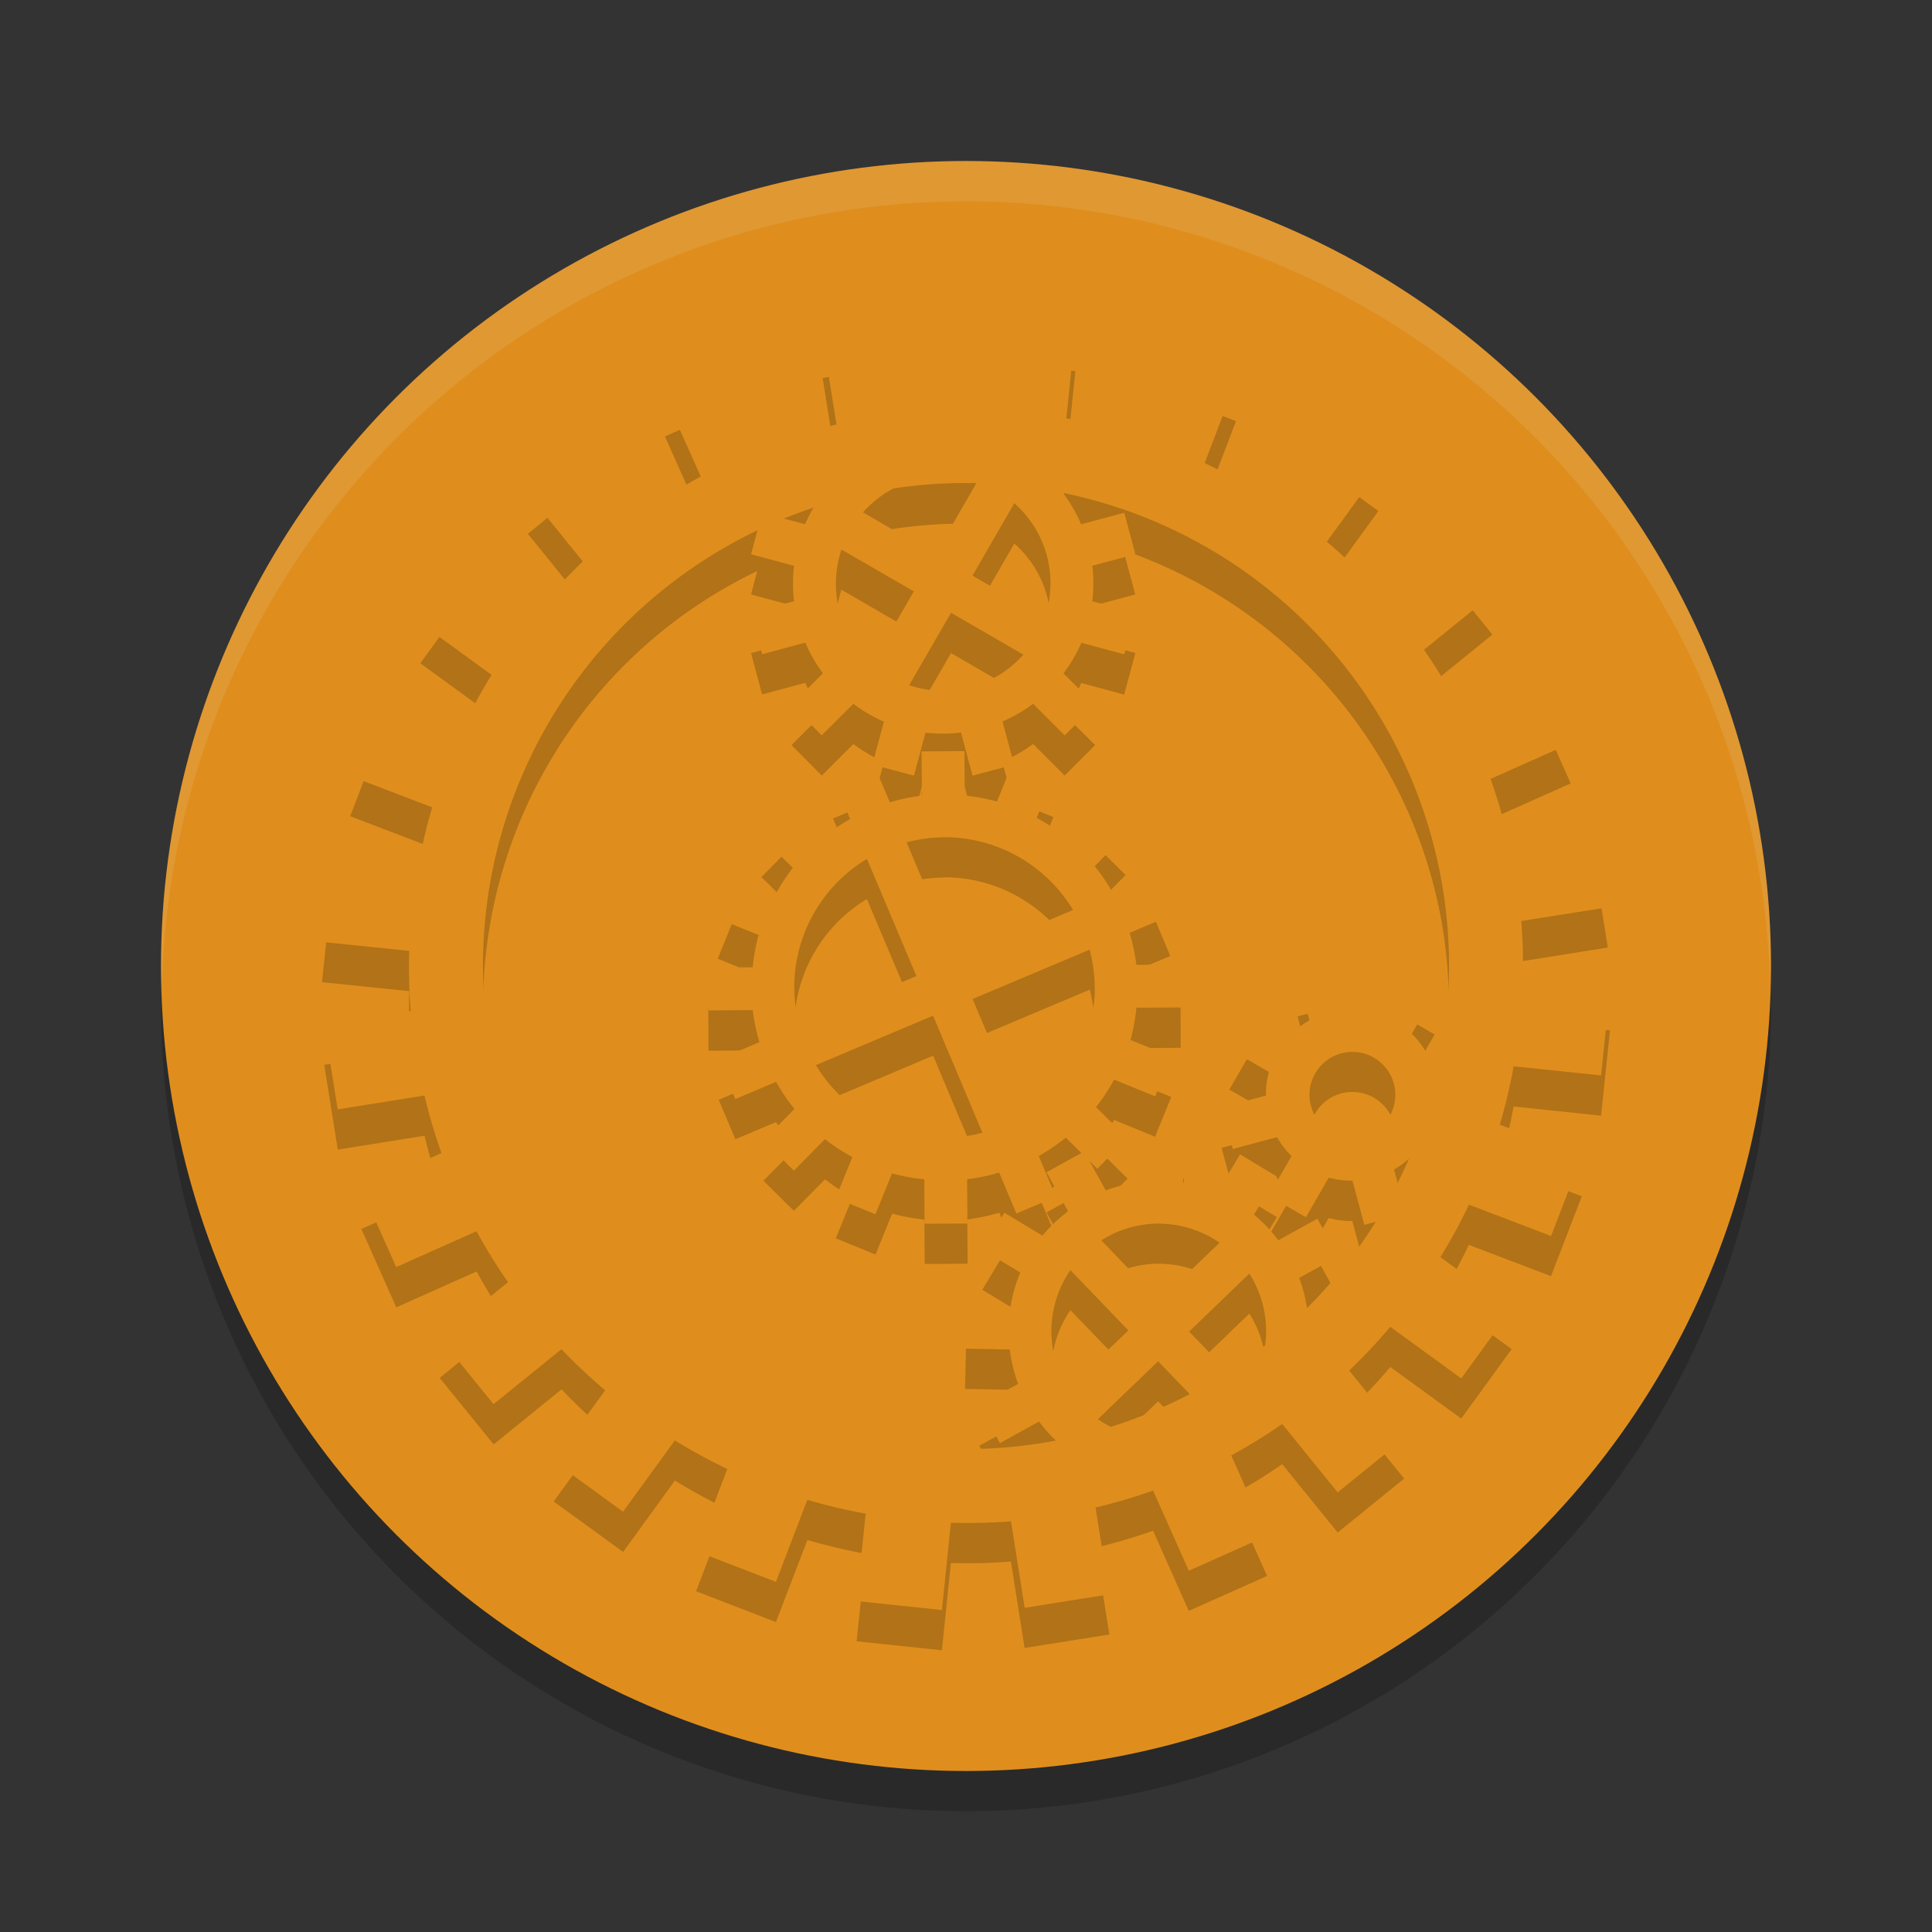 <svg xmlns="http://www.w3.org/2000/svg" width="24" height="24" version="1">
 <rect width="100%" height="100%" fill="#333333" stroke="none"/>
 <circle style="opacity:0.2" cx="12" cy="12.5" r="10"/>
 <circle style="fill:#df8e1d" cx="12" cy="12" r="10"/>
 <path style="opacity:0.2" d="M 12.299,4.5 12.188,5.584 a 6.923,6.923 0 0 0 -0.746,0.018 L 11.271,4.527 10.219,4.695 10.391,5.773 A 6.923,6.923 0 0 0 9.676,5.984 L 9.232,4.988 8.26,5.422 8.705,6.42 A 6.923,6.923 0 0 0 8.072,6.811 L 7.383,5.961 6.557,6.631 7.24,7.475 A 6.923,6.923 0 0 0 6.729,8.018 L 5.848,7.377 5.221,8.24 6.107,8.883 A 6.923,6.923 0 0 0 5.752,9.535 L 4.732,9.146 4.35,10.139 5.369,10.529 a 6.923,6.923 0 0 0 -0.172,0.725 L 4.111,11.141 4,12.201 5.084,12.312 a 6.923,6.923 0 0 0 0.018,0.746 l -1.074,0.17 0.168,1.053 1.078,-0.172 a 6.923,6.923 0 0 0 0.211,0.715 l -0.996,0.443 0.434,0.973 0.998,-0.445 a 6.923,6.923 0 0 0 0.391,0.633 l -0.85,0.689 0.67,0.826 0.844,-0.684 a 6.923,6.923 0 0 0 0.543,0.512 l -0.641,0.881 0.863,0.627 0.643,-0.887 a 6.923,6.923 0 0 0 0.652,0.355 l -0.389,1.02 0.992,0.383 0.391,-1.02 a 6.923,6.923 0 0 0 0.725,0.172 L 10.641,20.389 11.701,20.5 11.812,19.416 a 6.923,6.923 0 0 0 0.746,-0.018 l 0.17,1.074 1.053,-0.168 -0.172,-1.078 a 6.923,6.923 0 0 0 0.715,-0.211 l 0.443,0.996 0.973,-0.434 -0.445,-0.998 a 6.923,6.923 0 0 0 0.633,-0.391 l 0.689,0.85 0.826,-0.67 -0.684,-0.844 a 6.923,6.923 0 0 0 0.512,-0.543 l 0.881,0.641 0.627,-0.863 -0.887,-0.643 a 6.923,6.923 0 0 0 0.355,-0.652 l 1.02,0.389 0.383,-0.992 -1.02,-0.391 a 6.923,6.923 0 0 0 0.172,-0.725 L 19.889,13.859 20,12.799 18.916,12.688 a 6.923,6.923 0 0 0 -0.018,-0.746 L 19.973,11.771 19.805,10.719 18.727,10.891 A 6.923,6.923 0 0 0 18.516,10.176 L 19.512,9.732 19.078,8.76 18.08,9.205 A 6.923,6.923 0 0 0 17.689,8.572 L 18.539,7.883 17.869,7.057 17.025,7.74 A 6.923,6.923 0 0 0 16.482,7.229 L 17.123,6.348 16.26,5.721 15.617,6.607 A 6.923,6.923 0 0 0 14.965,6.252 L 15.354,5.232 14.361,4.85 13.971,5.869 A 6.923,6.923 0 0 0 13.246,5.697 L 13.359,4.611 Z M 12.125,6.506 11.619,7.385 10.721,6.865 A 1.333,1.333 0 0 1 11.098,6.57 6,6 0 0 1 12.125,6.506 Z m 1.088,0.125 a 6,6 0 0 1 4.713,4.926 6,6 0 0 1 -0.02,1.971 l -0.189,0.051 c -0.049,-0.086 -0.109,-0.167 -0.18,-0.236 l 0.285,-0.492 -0.463,-0.268 -0.283,0.492 c -0.096,-0.026 -0.195,-0.038 -0.295,-0.037 l -0.146,-0.549 -0.516,0.137 0.146,0.551 c -0.086,0.049 -0.165,0.109 -0.234,0.18 l -0.492,-0.285 -0.268,0.463 0.492,0.283 c -0.026,0.096 -0.038,0.195 -0.037,0.295 l -0.551,0.146 0.139,0.516 0.549,-0.146 c 0.049,0.086 0.109,0.165 0.18,0.234 l -0.283,0.492 0.461,0.268 0.285,-0.492 c 0.096,0.026 0.194,0.038 0.293,0.037 l 0.148,0.551 0.137,-0.037 a 6,6 0 0 1 -0.852,1.062 1.867,1.867 0 0 0 -0.094,-0.367 l 0.484,-0.268 -0.258,-0.467 -0.484,0.268 a 1.867,1.867 0 0 0 -0.303,-0.318 l 0.285,-0.473 -0.457,-0.275 -0.287,0.473 a 1.867,1.867 0 0 0 -0.422,-0.121 l 0.01,-0.555 -0.533,-0.01 -0.01,0.555 a 1.867,1.867 0 0 0 -0.428,0.105 l -0.205,-0.373 0.102,0.102 0.375,-0.379 -0.391,-0.387 a 2.4,2.4 0 0 0 0.223,-0.342 l 0.51,0.209 0.201,-0.494 -0.508,-0.207 a 2.4,2.4 0 0 0 0.074,-0.4 l 0.551,-0.004 -0.002,-0.533 -0.551,0.004 a 2.4,2.4 0 0 0 -0.084,-0.398 l 0.508,-0.213 -0.207,-0.492 -0.506,0.213 a 2.4,2.4 0 0 0 -0.229,-0.336 l 0.387,-0.391 -0.379,-0.375 -0.387,0.391 A 2.4,2.4 0 0 0 12.877,10.66 l 0.209,-0.51 -0.494,-0.201 -0.006,0.014 -0.135,-0.502 a 1.867,1.867 0 0 0 0.383,-0.219 l 0.391,0.393 0.379,-0.379 -0.393,-0.391 A 1.867,1.867 0 0 0 13.432,8.484 L 13.965,8.629 14.104,8.111 13.568,7.969 a 1.867,1.867 0 0 0 0,-0.441 l 0.535,-0.143 -0.139,-0.516 -0.535,0.145 a 1.867,1.867 0 0 0 -0.219,-0.381 z m -0.613,0.121 a 1.333,1.333 0 0 1 0.406,0.65 1.333,1.333 0 0 1 -0.025,0.768 L 12.082,7.65 Z m -2.494,0.057 a 1.867,1.867 0 0 0 -0.104,0.203 L 9.752,6.945 A 6,6 0 0 1 10.105,6.809 Z M 9.406,7.094 9.33,7.385 9.865,7.529 a 1.867,1.867 0 0 0 0,0.439 L 9.33,8.113 9.467,8.627 10.004,8.482 a 1.867,1.867 0 0 0 0.219,0.383 l -0.391,0.391 0.377,0.379 0.393,-0.393 a 1.867,1.867 0 0 0 0.379,0.223 l -0.137,0.51 -0.006,-0.014 -0.49,0.207 0.213,0.506 a 2.4,2.4 0 0 0 -0.336,0.229 l -0.393,-0.387 -0.373,0.379 0.391,0.387 a 2.4,2.4 0 0 0 -0.223,0.342 l -0.51,-0.209 -0.201,0.494 0.508,0.207 a 2.4,2.4 0 0 0 -0.074,0.4 l -0.551,0.004 0.002,0.533 0.551,-0.004 a 2.4,2.4 0 0 0 0.084,0.398 l -0.508,0.215 0.207,0.49 0.506,-0.213 a 2.4,2.4 0 0 0 0.229,0.336 l -0.387,0.393 0.379,0.373 0.387,-0.391 a 2.4,2.4 0 0 0 0.342,0.223 l -0.209,0.51 0.494,0.201 0.207,-0.508 a 2.4,2.4 0 0 0 0.4,0.074 l 0.004,0.551 0.533,-0.002 -0.004,-0.551 a 2.4,2.4 0 0 0 0.398,-0.084 l 0.213,0.508 0.492,-0.207 -0.213,-0.506 a 2.4,2.4 0 0 0 0.336,-0.229 L 13.436,14.822 13,15.061 l 0.268,0.486 a 1.867,1.867 0 0 0 -0.318,0.303 l -0.473,-0.285 -0.275,0.457 0.475,0.287 a 1.867,1.867 0 0 0 -0.123,0.422 L 12,16.721 l -0.012,0.533 0.557,0.01 a 1.867,1.867 0 0 0 0.104,0.428 l -0.484,0.268 0.258,0.469 0.486,-0.268 a 1.867,1.867 0 0 0 0.209,0.23 6,6 0 0 1 -0.174,0.035 A 6,6 0 0 1 6.074,13.443 6,6 0 0 1 9.406,7.094 Z m 1.047,0.232 0.898,0.52 -0.518,0.9 A 1.333,1.333 0 0 1 10.43,8.094 1.333,1.333 0 0 1 10.453,7.326 Z m 1.361,0.787 0.898,0.52 a 1.333,1.333 0 0 1 -0.652,0.404 1.333,1.333 0 0 1 -0.766,-0.025 z m 0.123,1.486 0.143,0.535 0.488,-0.129 -0.184,0.451 a 2.4,2.4 0 0 0 -0.4,-0.074 l -0.004,-0.551 -0.533,0.002 0.004,0.551 a 2.4,2.4 0 0 0 -0.398,0.084 l -0.197,-0.467 0.498,0.133 0.143,-0.533 a 1.867,1.867 0 0 0 0.441,-0.002 z m -0.199,1.299 a 1.867,1.867 0 0 1 0.725,0.15 1.867,1.867 0 0 1 0.867,0.754 L 11.875,12.418 11.262,10.963 a 1.867,1.867 0 0 1 0.469,-0.062 1.867,1.867 0 0 1 0.004,0 z m -0.969,0.271 0.615,1.455 -1.455,0.613 a 1.867,1.867 0 0 1 -0.062,-0.469 1.867,1.867 0 0 1 -0.002,-0.008 1.867,1.867 0 0 1 0.15,-0.725 1.867,1.867 0 0 1 0.754,-0.867 z m 2.768,1.125 a 1.867,1.867 0 0 1 0.062,0.469 1.867,1.867 0 0 1 0,0.004 l 0.002,0.004 a 1.867,1.867 0 0 1 -0.15,0.725 1.867,1.867 0 0 1 -0.754,0.867 l -0.615,-1.455 z m -1.945,0.82 0.613,1.455 a 1.867,1.867 0 0 1 -0.469,0.062 1.867,1.867 0 0 1 -0.008,0.002 1.867,1.867 0 0 1 -0.725,-0.15 1.867,1.867 0 0 1 -0.867,-0.754 z m 5.207,0.451 a 0.533,0.533 0 0 1 0.535,0.533 0.533,0.533 0 0 1 -0.535,0.533 0.533,0.533 0 0 1 -0.533,-0.533 0.533,0.533 0 0 1 0.533,-0.533 z m 0.699,1.32 a 6,6 0 0 1 -0.141,0.303 l -0.043,-0.16 c 0.068,-0.038 0.126,-0.091 0.184,-0.143 z m -3.078,0.814 a 1.333,1.333 0 0 1 0.73,0.236 l -0.75,0.719 -0.719,-0.748 a 1.333,1.333 0 0 1 0.738,-0.207 z m -1.123,0.576 0.721,0.748 -0.75,0.721 a 1.333,1.333 0 0 1 -0.207,-0.738 1.333,1.333 0 0 1 0.236,-0.73 z m 2.223,0.043 a 1.333,1.333 0 0 1 0.207,0.738 1.333,1.333 0 0 1 -0.012,0.145 6,6 0 0 1 -0.467,0.334 l -0.477,-0.496 z m -1.133,1.09 0.387,0.402 a 6,6 0 0 1 -0.98,0.408 1.333,1.333 0 0 1 -0.154,-0.09 z"/>
 <path style="opacity:0.1;fill:#eff1f5" d="M 12,2 A 10,10 0 0 0 2,12 10,10 0 0 0 2.011,12.291 10,10 0 0 1 12,2.5 10,10 0 0 1 21.989,12.209 10,10 0 0 0 22,12 10,10 0 0 0 12,2 Z"/>
 <path style="fill:#df8e1d" d="m 10.347,9.668 0.214,0.507 a 2.4,2.4 0 0 0 -0.337,0.228 L 9.833,10.016 9.458,10.396 9.849,10.781 a 2.4,2.4 0 0 0 -0.222,0.341 L 9.117,10.915 8.916,11.409 9.424,11.615 A 2.4,2.4 0 0 0 9.35,12.016 l -0.552,0.003 0.003,0.533 0.55,-0.004 a 2.4,2.4 0 0 0 0.083,0.398 L 8.927,13.161 9.134,13.653 9.641,13.439 A 2.4,2.4 0 0 0 9.869,13.776 l -0.387,0.391 0.38,0.375 0.386,-0.391 a 2.4,2.4 0 0 0 0.341,0.222 l -0.208,0.51 0.494,0.201 0.206,-0.508 a 2.4,2.4 0 0 0 0.401,0.074 l 0.003,0.552 0.533,-0.003 -0.004,-0.55 a 2.4,2.4 0 0 0 0.398,-0.083 l 0.214,0.508 0.491,-0.207 -0.214,-0.507 a 2.4,2.4 0 0 0 0.337,-0.228 l 0.391,0.387 0.375,-0.38 -0.391,-0.386 A 2.4,2.4 0 0 0 13.84,13.411 l 0.51,0.208 0.201,-0.494 -0.508,-0.206 a 2.4,2.4 0 0 0 0.074,-0.401 l 0.552,-0.003 -0.003,-0.533 -0.55,0.004 a 2.4,2.4 0 0 0 -0.083,-0.398 l 0.508,-0.214 -0.207,-0.491 -0.507,0.214 a 2.4,2.4 0 0 0 -0.228,-0.337 L 13.984,10.366 13.605,9.992 13.219,10.383 A 2.4,2.4 0 0 0 12.878,10.16 L 13.085,9.65 12.591,9.449 12.385,9.957 a 2.4,2.4 0 0 0 -0.401,-0.074 l -0.003,-0.552 -0.533,0.003 0.004,0.55 a 2.4,2.4 0 0 0 -0.398,0.083 L 10.839,9.46 Z m 0.423,1.002 0.614,1.455 -1.454,0.613 a 1.867,1.867 0 0 1 -0.063,-0.469 1.867,1.867 0 0 1 -9.061e-4,-0.008 1.867,1.867 0 0 1 0.149,-0.724 1.867,1.867 0 0 1 0.755,-0.868 z m 0.492,-0.206 a 1.867,1.867 0 0 1 0.469,-0.063 1.867,1.867 0 0 1 0.004,-6.4e-4 l 0.003,-2.4e-4 a 1.867,1.867 0 0 1 0.724,0.149 1.867,1.867 0 0 1 0.868,0.755 l -1.455,0.614 z m -1.126,2.767 1.455,-0.614 0.613,1.454 a 1.867,1.867 0 0 1 -0.469,0.063 1.867,1.867 0 0 1 -0.008,9.07e-4 1.867,1.867 0 0 1 -0.724,-0.149 1.867,1.867 0 0 1 -0.868,-0.755 z m 1.946,-0.821 1.454,-0.613 a 1.867,1.867 0 0 1 0.063,0.469 1.867,1.867 0 0 1 6.4e-4,0.004 l 2.4e-4,0.003 a 1.867,1.867 0 0 1 -0.149,0.724 1.867,1.867 0 0 1 -0.755,0.868 z"/>
 <path style="fill:#df8e1d" d="m 14.174,14.129 -0.011,0.555 a 1.867,1.867 0 0 0 -0.427,0.104 l -0.268,-0.484 -0.468,0.258 0.268,0.485 a 1.867,1.867 0 0 0 -0.318,0.303 l -0.473,-0.285 -0.276,0.457 0.474,0.286 a 1.867,1.867 0 0 0 -0.122,0.423 l -0.554,-0.011 -0.01,0.533 0.555,0.011 a 1.867,1.867 0 0 0 0.104,0.427 l -0.484,0.268 0.258,0.468 0.485,-0.268 a 1.867,1.867 0 0 0 0.303,0.318 l -0.185,0.307 a 6.4,6.4 0 0 0 1.51,-0.427 1.333,1.333 0 0 1 -0.167,0.009 1.333,1.333 0 0 1 -0.73,-0.236 l 0.749,-0.72 0.674,0.701 a 6.4,6.4 0 0 0 1.699,-1.299 l -0.517,-0.01 a 1.867,1.867 0 0 0 -0.104,-0.427 l 0.484,-0.268 -0.258,-0.468 -0.485,0.268 a 1.867,1.867 0 0 0 -0.303,-0.318 l 0.285,-0.473 -0.457,-0.276 -0.286,0.474 a 1.867,1.867 0 0 0 -0.423,-0.122 l 0.011,-0.554 -0.533,-0.01 z m 0.246,1.072 a 1.333,1.333 0 0 1 0.73,0.236 l -0.749,0.72 -0.72,-0.749 a 1.333,1.333 0 0 1 0.739,-0.208 z m -1.123,0.577 0.72,0.749 -0.749,0.72 A 1.333,1.333 0 0 1 13.061,16.508 1.333,1.333 0 0 1 13.297,15.778 Z m 2.223,0.043 a 1.333,1.333 0 0 1 0.208,0.739 1.333,1.333 0 0 1 -0.236,0.73 l -0.72,-0.749 z"/>
 <path style="fill:#df8e1d" d="m 16.634,11.988 -0.516,0.137 0.148,0.55 c -0.086,0.049 -0.166,0.109 -0.235,0.18 l -0.493,-0.284 -0.267,0.461 0.492,0.284 c -0.026,0.096 -0.039,0.194 -0.037,0.294 l -0.55,0.148 0.139,0.515 0.549,-0.147 c 0.049,0.086 0.109,0.166 0.18,0.235 l -0.284,0.493 0.463,0.267 0.283,-0.492 c 0.096,0.026 0.195,0.039 0.295,0.037 l 0.147,0.549 0.516,-0.137 -0.147,-0.55 c 0.086,-0.049 0.165,-0.109 0.234,-0.18 l 0.493,0.284 0.267,-0.461 -0.492,-0.284 c 0.026,-0.096 0.04,-0.194 0.039,-0.294 L 18.405,13.445 18.266,12.93 17.718,13.077 c -0.049,-0.086 -0.109,-0.166 -0.18,-0.235 l 0.284,-0.493 -0.463,-0.267 -0.283,0.492 c -0.096,-0.026 -0.195,-0.039 -0.295,-0.037 l -0.147,-0.549 z m 0.166,1.079 a 0.533,0.533 0 0 1 0.533,0.533 0.533,0.533 0 0 1 -0.533,0.533 0.533,0.533 0 0 1 -0.533,-0.533 0.533,0.533 0 0 1 0.533,-0.533 z"/>
 <path style="fill:#df8e1d" d="m 12,5.6 a 6.4,6.4 0 0 0 -1.985,0.324 l 0.208,0.208 A 1.867,1.867 0 0 0 10.001,6.512 L 9.468,6.37 9.33,6.885 l 0.534,0.144 a 1.867,1.867 0 0 0 0,0.44 L 9.329,7.612 9.468,8.127 10.004,7.983 a 1.867,1.867 0 0 0 0.219,0.381 L 9.831,8.756 10.208,9.134 10.601,8.743 a 1.867,1.867 0 0 0 0.379,0.222 l -0.143,0.533 0.516,0.137 0.144,-0.534 a 1.867,1.867 0 0 0 0.441,-0.001 l 0.143,0.535 0.516,-0.137 -0.144,-0.536 a 1.867,1.867 0 0 0 0.381,-0.219 l 0.392,0.392 0.378,-0.378 -0.393,-0.392 a 1.867,1.867 0 0 0 0.222,-0.38 L 13.966,8.128 14.104,7.611 13.569,7.469 a 1.867,1.867 0 0 0 0,-0.441 L 14.104,6.885 13.966,6.37 13.43,6.513 A 1.867,1.867 0 0 0 13.211,6.132 L 13.546,5.797 A 6.4,6.4 0 0 0 12.914,5.673 l -0.081,0.081 a 1.867,1.867 0 0 0 -0.183,-0.121 6.4,6.4 0 0 0 -0.649,-0.033 z m -0.232,0.317 a 1.333,1.333 0 0 1 0.371,0.068 l -0.52,0.9 -0.899,-0.52 a 1.333,1.333 0 0 1 0.652,-0.404 1.333,1.333 0 0 1 0.396,-0.044 z m 0.832,0.334 a 1.333,1.333 0 0 1 0.405,0.652 1.333,1.333 0 0 1 -0.025,0.767 l -0.899,-0.519 0.519,-0.9 z m -2.147,0.576 0.899,0.519 -0.519,0.9 a 1.333,1.333 0 0 1 -0.404,-0.652 1.333,1.333 0 0 1 0.024,-0.767 z m 1.361,0.785 0.899,0.52 a 1.333,1.333 0 0 1 -0.652,0.404 1.333,1.333 0 0 1 -0.767,-0.024 l 0.52,-0.9 z"/>
 <path style="fill:#df8e1d" d="M 12.299 4 L 12.188 5.084 A 6.923 6.923 0 0 0 11.441 5.102 L 11.271 4.027 L 10.219 4.195 L 10.391 5.273 A 6.923 6.923 0 0 0 9.676 5.484 L 9.232 4.488 L 8.26 4.922 L 8.705 5.92 A 6.923 6.923 0 0 0 8.072 6.311 L 7.383 5.461 L 6.557 6.131 L 7.24 6.975 A 6.923 6.923 0 0 0 6.729 7.518 L 5.848 6.877 L 5.221 7.74 L 6.107 8.383 A 6.923 6.923 0 0 0 5.752 9.035 L 4.732 8.646 L 4.35 9.639 L 5.369 10.029 A 6.923 6.923 0 0 0 5.197 10.754 L 4.111 10.641 L 4 11.701 L 5.084 11.812 A 6.923 6.923 0 0 0 5.102 12.559 L 4.027 12.729 L 4.195 13.781 L 5.273 13.609 A 6.923 6.923 0 0 0 5.484 14.324 L 4.488 14.768 L 4.922 15.74 L 5.92 15.295 A 6.923 6.923 0 0 0 6.311 15.928 L 5.461 16.617 L 6.131 17.443 L 6.975 16.76 A 6.923 6.923 0 0 0 7.518 17.271 L 6.877 18.152 L 7.74 18.779 L 8.383 17.893 A 6.923 6.923 0 0 0 9.035 18.248 L 8.646 19.268 L 9.639 19.65 L 10.029 18.631 A 6.923 6.923 0 0 0 10.754 18.803 L 10.641 19.889 L 11.701 20 L 11.812 18.916 A 6.923 6.923 0 0 0 12.559 18.898 L 12.729 19.973 L 13.781 19.805 L 13.609 18.727 A 6.923 6.923 0 0 0 14.324 18.516 L 14.768 19.512 L 15.74 19.078 L 15.295 18.08 A 6.923 6.923 0 0 0 15.928 17.689 L 16.617 18.539 L 17.443 17.869 L 16.76 17.025 A 6.923 6.923 0 0 0 17.271 16.482 L 18.152 17.123 L 18.779 16.26 L 17.893 15.617 A 6.923 6.923 0 0 0 18.248 14.965 L 19.268 15.354 L 19.65 14.361 L 18.631 13.971 A 6.923 6.923 0 0 0 18.803 13.246 L 19.889 13.359 L 20 12.299 L 18.916 12.188 A 6.923 6.923 0 0 0 18.898 11.441 L 19.973 11.271 L 19.805 10.219 L 18.727 10.391 A 6.923 6.923 0 0 0 18.516 9.676 L 19.512 9.232 L 19.078 8.26 L 18.08 8.705 A 6.923 6.923 0 0 0 17.689 8.072 L 18.539 7.383 L 17.869 6.557 L 17.025 7.24 A 6.923 6.923 0 0 0 16.482 6.729 L 17.123 5.848 L 16.26 5.221 L 15.617 6.107 A 6.923 6.923 0 0 0 14.965 5.752 L 15.354 4.732 L 14.361 4.35 L 13.971 5.369 A 6.923 6.923 0 0 0 13.246 5.197 L 13.359 4.111 L 12.299 4 z M 12.254 6.006 A 6 6 0 0 1 17.926 11.057 A 6 6 0 0 1 12.943 17.926 A 6 6 0 0 1 6.074 12.943 A 6 6 0 0 1 11.057 6.074 A 6 6 0 0 1 12.254 6.006 z"/>
</svg>
